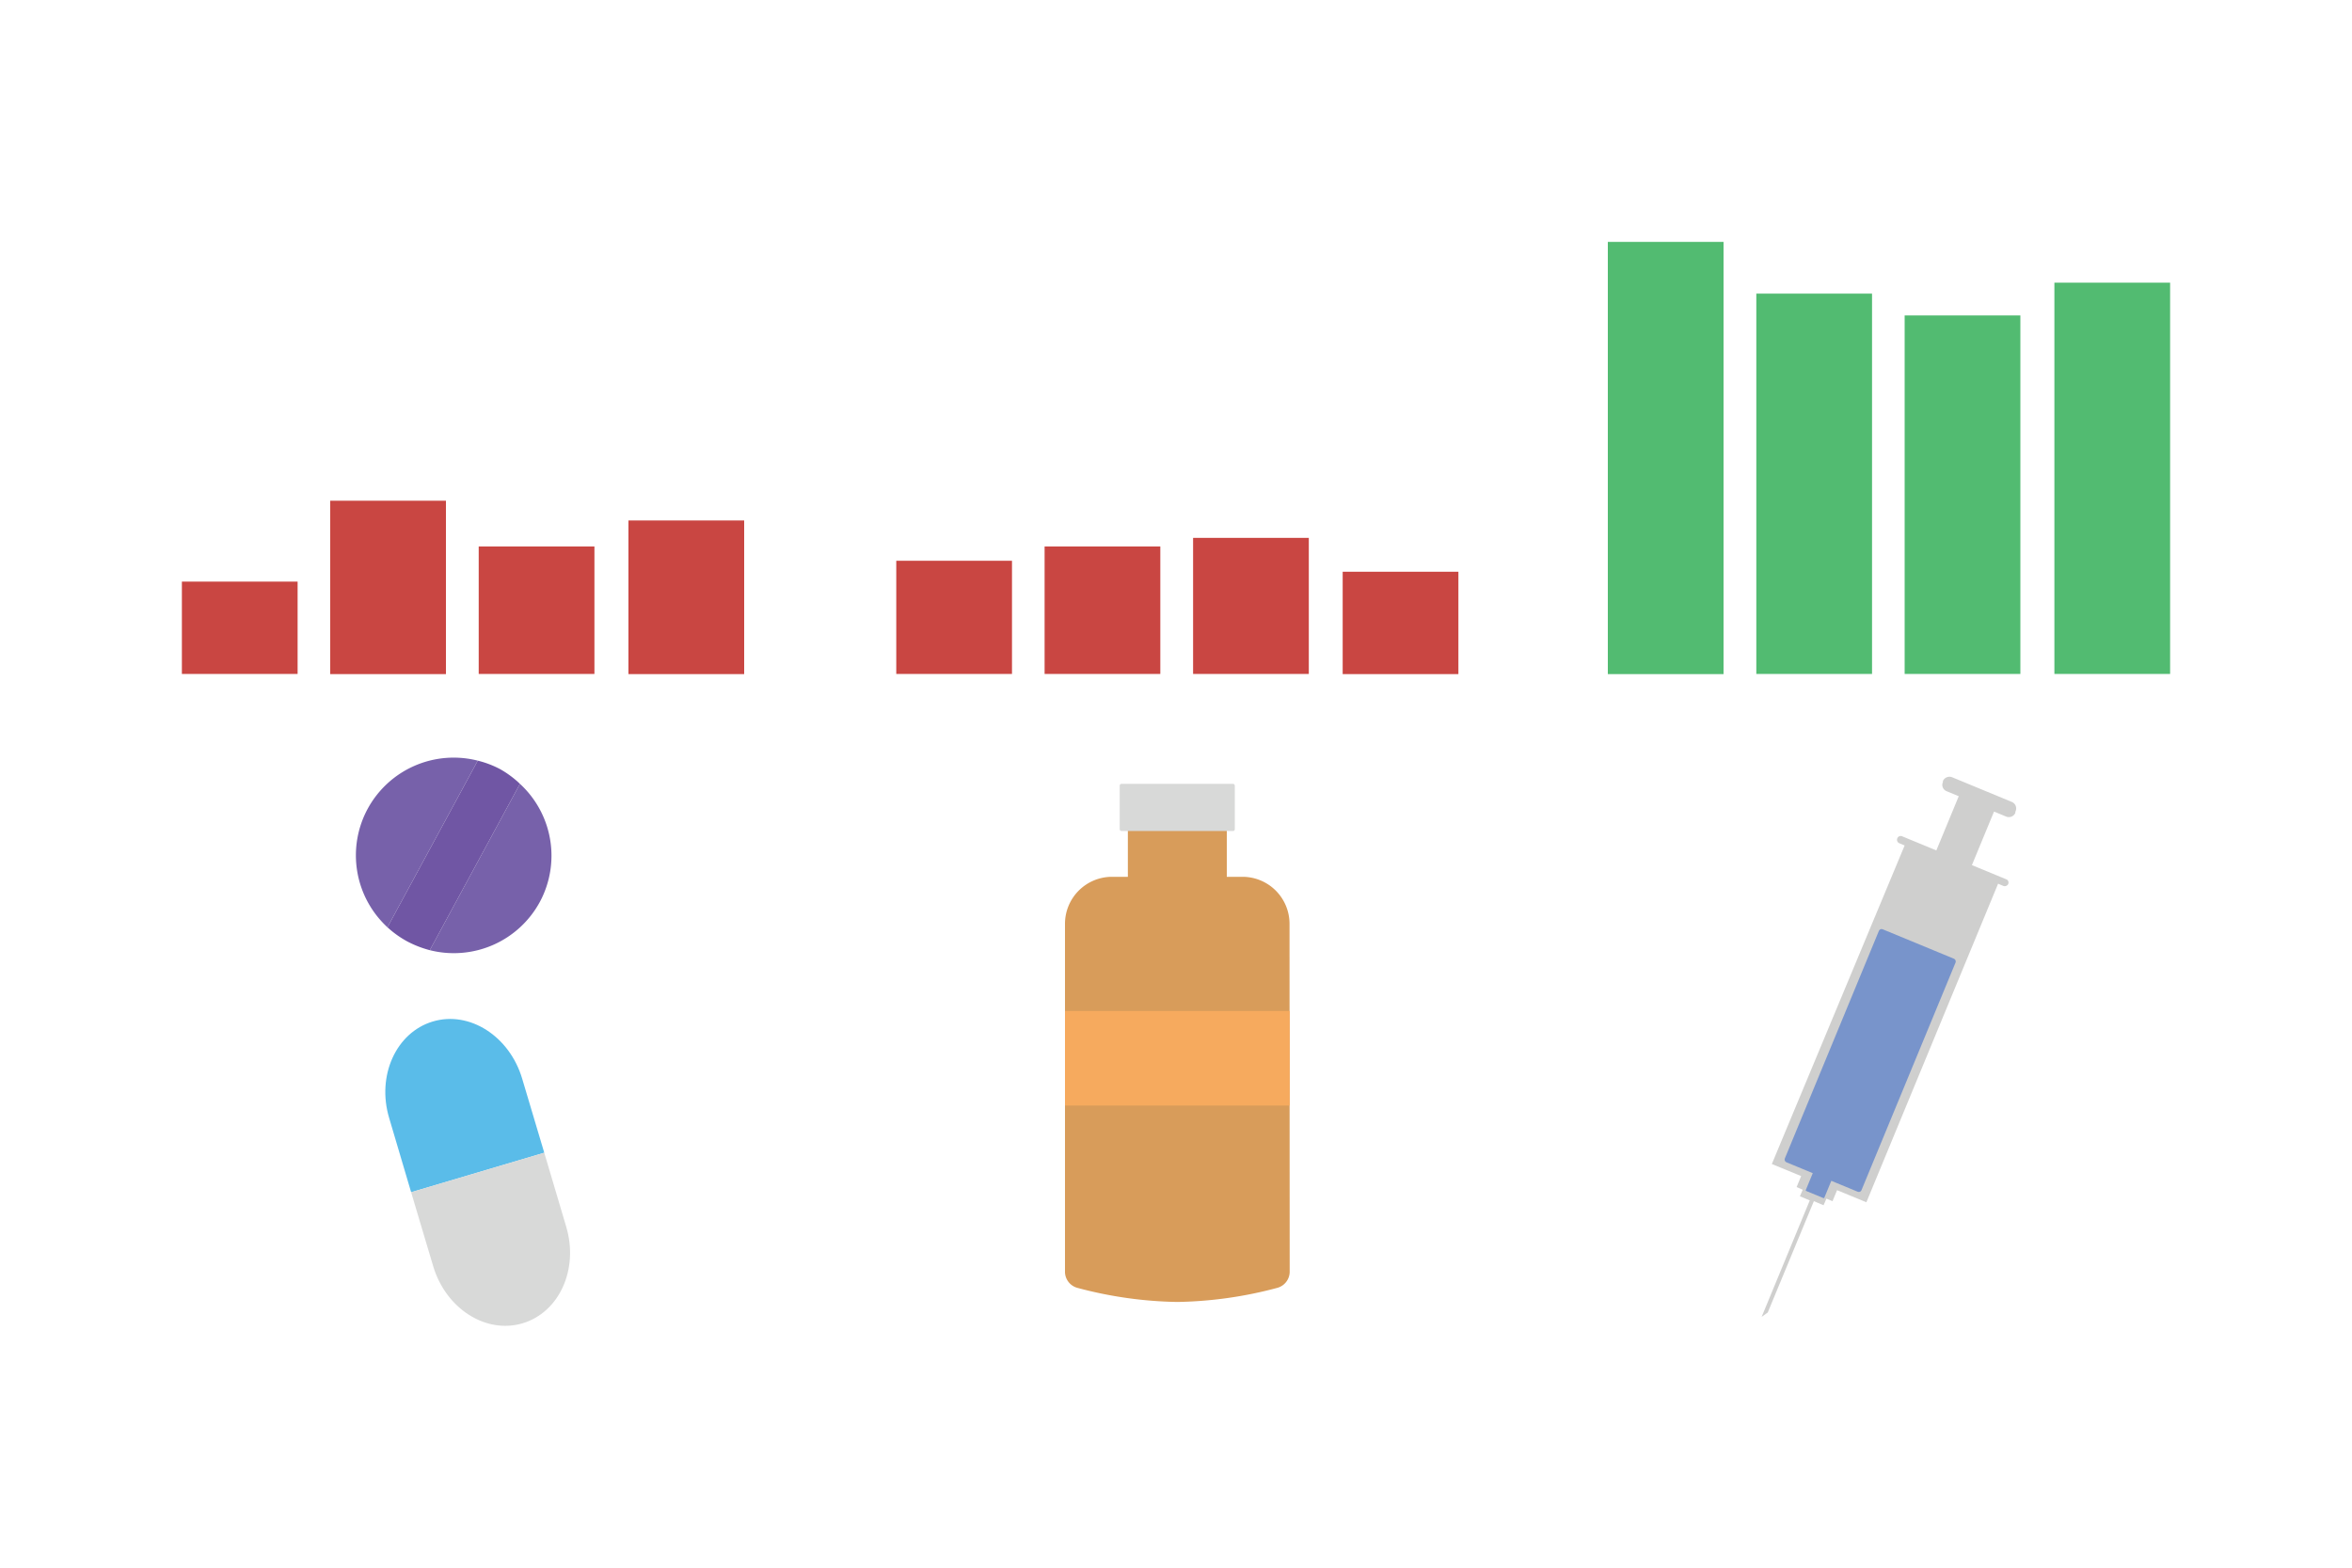 <svg id="Layer_1" data-name="Layer 1" xmlns="http://www.w3.org/2000/svg" viewBox="0 0 150 100"><defs><style>.cls-1{fill:#fff;opacity:0;}.cls-2{fill:#cfcfce;}.cls-3{fill:#7894cb;}.cls-4{fill:#d89c5a;}.cls-5{fill:#d8d9d8;}.cls-6{fill:#f6aa5e;}.cls-7{fill:#5abce9;}.cls-8{fill:#7761aa;}.cls-9{fill:#7056a4;}.cls-10{fill:#c94642;}.cls-11{fill:#52bb71;}</style></defs><title>why-ivy-2</title><rect class="cls-1" width="150" height="100"/><path class="cls-2" d="M128.32,51.16l-3.82-1.58a.46.46,0,0,0-.59.24l0,.07a.43.43,0,0,0,.24.58l.77.32L118.22,67l2.27.94,6.68-16.17.78.32a.45.45,0,0,0,.58-.24l0-.07A.45.45,0,0,0,128.32,51.16Z"/><path class="cls-2" d="M128,56.11l-6.68-2.76a.23.23,0,0,0-.32.13.24.24,0,0,0,.13.31l.34.14L113,74.25l1.87.77-.29.7.39.17-.18.42.63.26L112.35,84l.39-.28,2.94-7.1.62.26.18-.42.39.16.29-.7,1.87.77,8.4-20.32.33.14a.25.25,0,0,0,.32-.13A.24.24,0,0,0,128,56.11Z"/><rect class="cls-3" x="116.62" y="59.61" width="5.29" height="16.08" rx="0.18" ry="0.18" transform="translate(34.88 -40.42) rotate(22.45)"/><rect class="cls-3" x="115.49" y="74.21" width="1.28" height="2.07" rx="0.04" ry="0.04" transform="translate(37.54 -38.65) rotate(22.45)"/><path class="cls-4" d="M82.25,81.15a1.07,1.07,0,0,1-.79,1,26.11,26.11,0,0,1-6.38.9,26.09,26.09,0,0,1-6.37-.9,1.07,1.07,0,0,1-.79-1V58.93a3,3,0,0,1,3-3h8.32a3,3,0,0,1,3,3Z"/><rect class="cls-4" x="71.93" y="52.47" width="6.31" height="6.31"/><rect class="cls-5" x="71.41" y="50" width="7.34" height="3.01" rx="0.11" ry="0.11"/><rect class="cls-6" x="67.92" y="64.49" width="14.33" height="6.03"/><path class="cls-7" d="M27.6,65.16c-2.34.7-3.59,3.46-2.78,6.16l1.4,4.73,8.49-2.52L33.3,68.8C32.49,66.09,29.94,64.46,27.6,65.16Z"/><path class="cls-5" d="M27.63,80.78c.81,2.7,3.36,4.33,5.7,3.63s3.59-3.45,2.78-6.16l-1.4-4.72-8.49,2.52Z"/><path class="cls-8" d="M23.45,51.59a6.24,6.24,0,0,0,1.26,7.56l5.76-10.63A6.24,6.24,0,0,0,23.45,51.59Z"/><path class="cls-8" d="M34.43,57.53A6.23,6.23,0,0,0,33.16,50L27.41,60.61A6.24,6.24,0,0,0,34.43,57.53Z"/><path class="cls-9" d="M31.91,49.07a6.18,6.18,0,0,0-1.44-.55L24.71,59.15a6.39,6.39,0,0,0,1.26.9,6.7,6.7,0,0,0,1.44.56L33.16,50A6.32,6.32,0,0,0,31.91,49.07Z"/><rect class="cls-10" x="40.08" y="33.2" width="7.38" height="9.8"/><rect class="cls-10" x="30.53" y="34.86" width="7.38" height="8.13"/><rect class="cls-10" x="11.6" y="37.1" width="7.38" height="5.89"/><rect class="cls-10" x="21.06" y="31.94" width="7.38" height="11.06"/><rect class="cls-10" x="85.63" y="36.47" width="7.38" height="6.53"/><rect class="cls-10" x="76.09" y="34.31" width="7.38" height="8.68"/><rect class="cls-10" x="57.16" y="35.77" width="7.38" height="7.22"/><rect class="cls-10" x="66.62" y="34.86" width="7.38" height="8.13"/><rect class="cls-11" x="131.02" y="18.03" width="7.38" height="24.96"/><rect class="cls-11" x="121.47" y="20.12" width="7.38" height="22.87"/><rect class="cls-11" x="102.54" y="15.43" width="7.38" height="27.57"/><rect class="cls-11" x="112.01" y="18.73" width="7.38" height="24.26"/></svg>